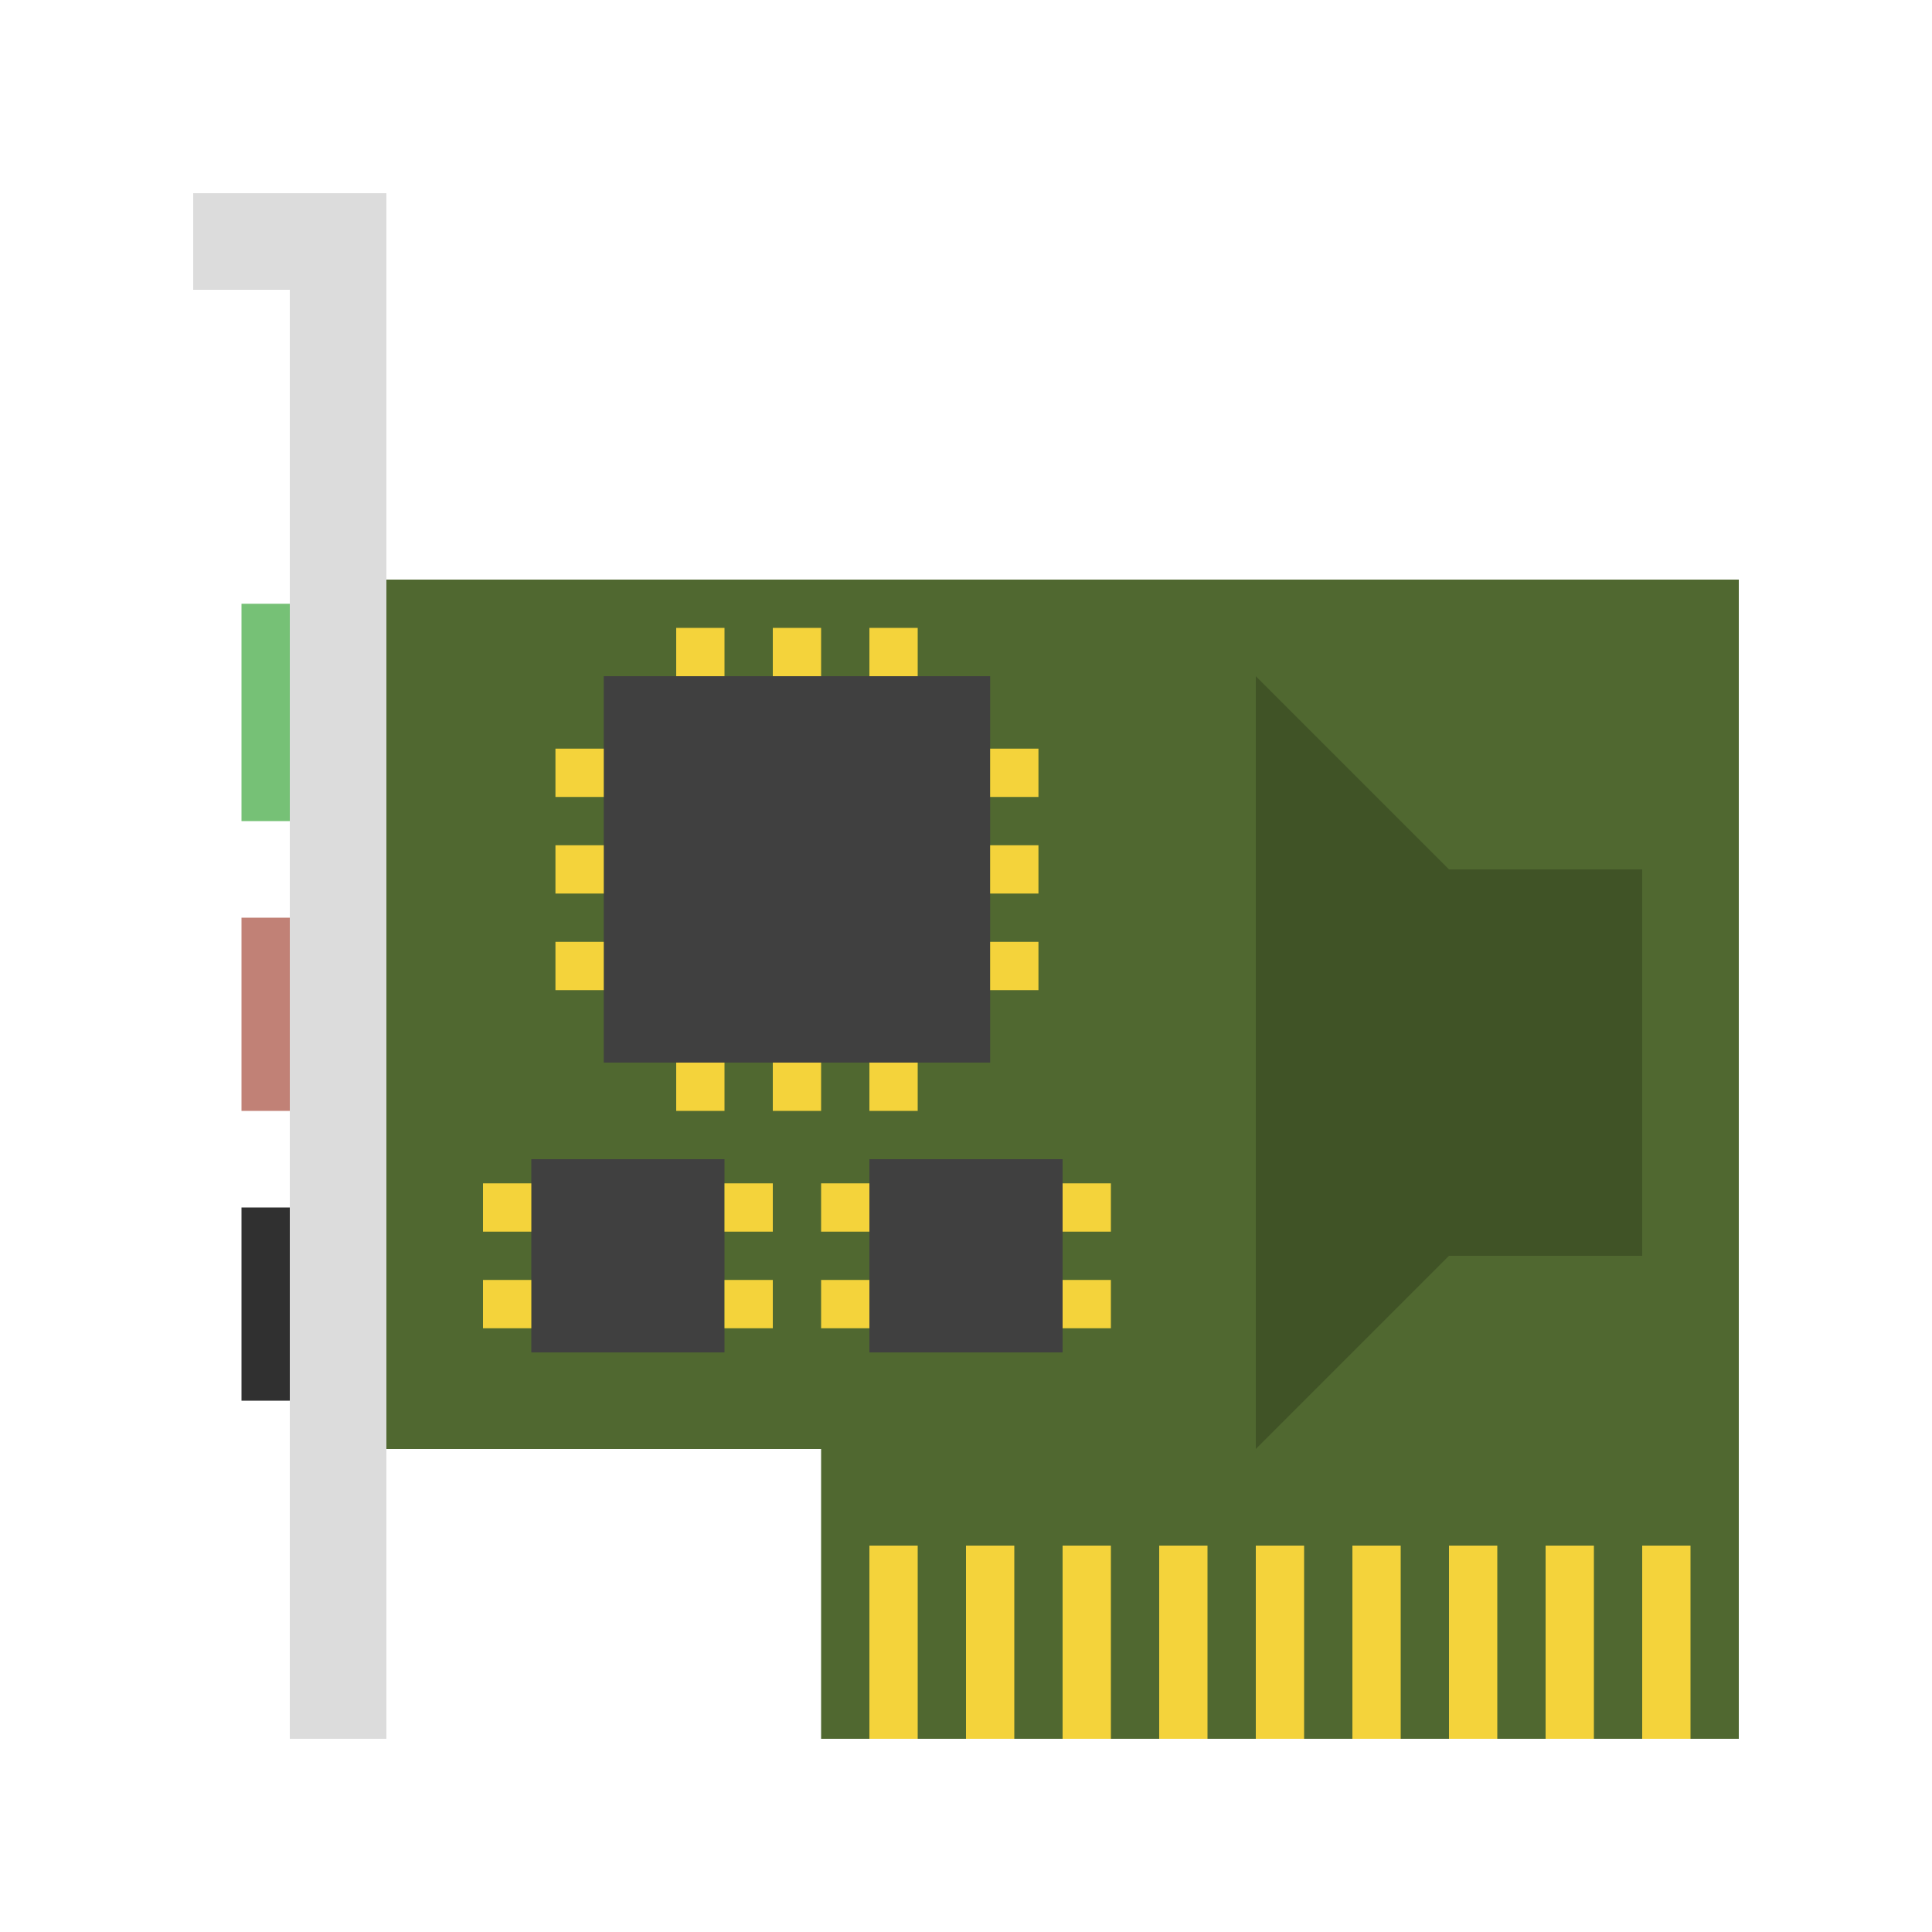 <?xml version="1.0" encoding="UTF-8" standalone="no"?>
<svg
   xmlns:dc="http://purl.org/dc/elements/1.1/"
   xmlns:cc="http://creativecommons.org/ns#"
   xmlns:rdf="http://www.w3.org/1999/02/22-rdf-syntax-ns#"
   xmlns:svg="http://www.w3.org/2000/svg"
   xmlns="http://www.w3.org/2000/svg"
   xmlns:sodipodi="http://sodipodi.sourceforge.net/DTD/sodipodi-0.dtd"
   xmlns:inkscape="http://www.inkscape.org/namespaces/inkscape"
   version="1.1"
   id="svg2"
   width="80"
   height="80"
   viewBox="0 0 80 80"
   sodipodi:docname="sound-card.svg"
   inkscape:version="1.0.1 (3bc2e813f5, 2020-09-07)"
   inkscape:export-filename="/home/raster/C/th-efl/th/img/ic/sound-card-040.png"
   inkscape:export-xdpi="48"
   inkscape:export-ydpi="48">
  <defs
     id="defs6">
    <mask
       maskUnits="userSpaceOnUse"
       id="mask947">
      <rect
         style="opacity:1;fill:#a0a0a0;fill-opacity:1;stroke-width:3.961;stroke-linecap:round;stroke-linejoin:round"
         id="rect949"
         width="60"
         height="40"
         x="10"
         y="5" />
    </mask>
    <mask
       id="mask3567"
       maskUnits="userSpaceOnUse">
      <path
         style="fill:#ffffff;fill-opacity:1;fill-rule:evenodd;stroke:none;stroke-width:1px;stroke-linecap:butt;stroke-linejoin:miter;stroke-opacity:1"
         d="M 40,10 C 19,10 20,17.832 20,30 20,42.168 19,70 40,70 61,70 60,42.168 60,30 60,17.832 61,10 40,10 Z"
         id="path3569"
         sodipodi:nodetypes="zzzzz" />
    </mask>
    <clipPath
       id="clipPath922"
       clipPathUnits="userSpaceOnUse">
      <path
         sodipodi:nodetypes="ccccccc"
         inkscape:connector-curvature="0"
         id="path924"
         d="m 1.323,295.413 h 7.938 v -6.085 c 0,-0.529 0,-0.529 -0.529,-0.529 H 1.852 c -0.529,0 -0.529,0 -0.529,0.529 z"
         style="fill:#ffffff;fill-opacity:1;fill-rule:evenodd;stroke:none;stroke-width:0.265px;stroke-linecap:butt;stroke-linejoin:miter;stroke-opacity:1" />
    </clipPath>
    <clipPath
       id="clipPath922-6"
       clipPathUnits="userSpaceOnUse">
      <path
         sodipodi:nodetypes="ccccccc"
         inkscape:connector-curvature="0"
         id="path924-7"
         d="m 1.323,295.413 h 7.938 v -6.085 c 0,-0.529 0,-0.529 -0.529,-0.529 H 1.852 c -0.529,0 -0.529,0 -0.529,0.529 z"
         style="fill:#ffffff;fill-opacity:1;fill-rule:evenodd;stroke:none;stroke-width:0.265px;stroke-linecap:butt;stroke-linejoin:miter;stroke-opacity:1" />
    </clipPath>
  </defs>
  <sodipodi:namedview
     inkscape:document-rotation="0"
     pagecolor="#404040"
     bordercolor="#666666"
     borderopacity="1"
     objecttolerance="10"
     gridtolerance="10"
     guidetolerance="10"
     inkscape:pageopacity="0"
     inkscape:pageshadow="2"
     inkscape:window-width="1920"
     inkscape:window-height="1017"
     id="namedview4"
     showgrid="true"
     inkscape:zoom="10.4625"
     inkscape:cx="32.353644"
     inkscape:cy="40"
     inkscape:window-x="0"
     inkscape:window-y="0"
     inkscape:window-maximized="1"
     inkscape:current-layer="g10"
     showguides="false"
     inkscape:snap-bbox="true"
     inkscape:bbox-nodes="true"
     inkscape:snap-others="false"
     inkscape:snap-nodes="true"
     inkscape:bbox-paths="true">
    <inkscape:grid
       type="xygrid"
       id="grid837" />
  </sodipodi:namedview>
  <g
     inkscape:groupmode="layer"
     inkscape:label="Image"
     id="g10">
    <path
       style="fill:#dcdcdc;fill-opacity:1;fill-rule:evenodd;stroke:none;stroke-width:1px;stroke-linecap:butt;stroke-linejoin:miter;stroke-opacity:1"
       d="M 16,72 V 8 H 8 v 4 h 4 v 60 z"
       id="path852"
       sodipodi:nodetypes="ccccccc" />
    <path
       style="fill:#506830;fill-opacity:1;fill-rule:evenodd;stroke:none;stroke-width:1px;stroke-linecap:butt;stroke-linejoin:miter;stroke-opacity:1"
       d="M 72,72 V 24 H 16 v 36 h 18 v 12 z"
       id="path854"
       sodipodi:nodetypes="ccccccc" />
    <rect
       style="fill:#f4d33b;fill-opacity:1;stroke:none;stroke-width:3.299"
       id="rect856"
       width="2"
       height="8"
       x="36"
       y="64" />
    <path
       style="fill:#000000;fill-opacity:0.2;fill-rule:evenodd;stroke:none;stroke-width:1px;stroke-linecap:butt;stroke-linejoin:miter;stroke-opacity:1"
       d="m 68,36 h -8 l -8,-8 v 32 l 8,-8 h 8 z"
       id="path864"
       sodipodi:nodetypes="ccccccc" />
    <rect
       style="fill:#404040;fill-opacity:1;stroke:none;stroke-width:4.032"
       id="rect866"
       width="16"
       height="16"
       x="25"
       y="28" />
    <rect
       style="fill:#404040;fill-opacity:1;stroke:none;stroke-width:6.047"
       id="rect868"
       width="8"
       height="8"
       x="22"
       y="48" />
    <rect
       style="fill:#404040;fill-opacity:1;stroke:none;stroke-width:6.047"
       id="rect872"
       width="8"
       height="8"
       x="36"
       y="48" />
    <rect
       style="fill:#f4d33b;fill-opacity:1;stroke:none;stroke-width:3.299"
       id="rect874"
       width="2"
       height="8"
       x="40"
       y="64" />
    <rect
       style="fill:#f4d33b;fill-opacity:1;stroke:none;stroke-width:3.299"
       id="rect876"
       width="2"
       height="8"
       x="44"
       y="64" />
    <rect
       style="fill:#f4d33b;fill-opacity:1;stroke:none;stroke-width:3.299"
       id="rect878"
       width="2"
       height="8"
       x="48"
       y="64" />
    <rect
       style="fill:#f4d33b;fill-opacity:1;stroke:none;stroke-width:3.299"
       id="rect880"
       width="2"
       height="8"
       x="52"
       y="64" />
    <rect
       style="fill:#f4d33b;fill-opacity:1;stroke:none;stroke-width:3.299"
       id="rect882"
       width="2"
       height="8"
       x="56"
       y="64" />
    <rect
       style="fill:#f4d33b;fill-opacity:1;stroke:none;stroke-width:3.299"
       id="rect884"
       width="2"
       height="8"
       x="60"
       y="64" />
    <rect
       style="fill:#f4d33b;fill-opacity:1;stroke:none;stroke-width:3.299"
       id="rect886"
       width="2"
       height="8"
       x="64"
       y="64" />
    <rect
       style="fill:#f4d33b;fill-opacity:1;stroke:none;stroke-width:3.299"
       id="rect888"
       width="2"
       height="8"
       x="68"
       y="64" />
    <rect
       style="fill:#f4d33b;fill-opacity:1;stroke:none;stroke-width:1.65"
       id="rect890"
       width="2"
       height="2"
       x="28"
       y="44" />
    <rect
       style="fill:#f4d33b;fill-opacity:1;stroke:none;stroke-width:1.65"
       id="rect892"
       width="2"
       height="2"
       x="32"
       y="44" />
    <rect
       style="fill:#f4d33b;fill-opacity:1;stroke:none;stroke-width:1.65"
       id="rect894"
       width="2"
       height="2"
       x="36"
       y="44" />
    <rect
       style="fill:#f4d33b;fill-opacity:1;stroke:none;stroke-width:1.65"
       id="rect896"
       width="2"
       height="2"
       x="41"
       y="39" />
    <rect
       style="fill:#f4d33b;fill-opacity:1;stroke:none;stroke-width:1.65"
       id="rect898"
       width="2"
       height="2"
       x="41"
       y="35" />
    <rect
       style="fill:#f4d33b;fill-opacity:1;stroke:none;stroke-width:1.65"
       id="rect900"
       width="2"
       height="2"
       x="41"
       y="31" />
    <rect
       style="fill:#f4d33b;fill-opacity:1;stroke:none;stroke-width:1.65"
       id="rect902"
       width="2"
       height="2"
       x="36"
       y="26" />
    <rect
       style="fill:#f4d33b;fill-opacity:1;stroke:none;stroke-width:1.65"
       id="rect904"
       width="2"
       height="2"
       x="32"
       y="26" />
    <rect
       style="fill:#f4d33b;fill-opacity:1;stroke:none;stroke-width:1.65"
       id="rect906"
       width="2"
       height="2"
       x="28"
       y="26" />
    <rect
       style="fill:#f4d33b;fill-opacity:1;stroke:none;stroke-width:1.65"
       id="rect908"
       width="2"
       height="2"
       x="23"
       y="31" />
    <rect
       style="fill:#f4d33b;fill-opacity:1;stroke:none;stroke-width:1.65"
       id="rect910"
       width="2"
       height="2"
       x="23"
       y="35" />
    <rect
       style="fill:#f4d33b;fill-opacity:1;stroke:none;stroke-width:1.65"
       id="rect912"
       width="2"
       height="2"
       x="23"
       y="39" />
    <rect
       style="fill:#f4d33b;fill-opacity:1;stroke:none;stroke-width:1.65"
       id="rect918"
       width="2"
       height="2"
       x="44"
       y="53" />
    <rect
       style="fill:#f4d33b;fill-opacity:1;stroke:none;stroke-width:1.65"
       id="rect920"
       width="2"
       height="2"
       x="44"
       y="49" />
    <rect
       style="fill:#f4d33b;fill-opacity:1;stroke:none;stroke-width:1.65"
       id="rect922"
       width="2"
       height="2"
       x="34"
       y="53" />
    <rect
       style="fill:#f4d33b;fill-opacity:1;stroke:none;stroke-width:1.65"
       id="rect924"
       width="2"
       height="2"
       x="34"
       y="49" />
    <rect
       style="fill:#f4d33b;fill-opacity:1;stroke:none;stroke-width:1.65"
       id="rect930"
       width="2"
       height="2"
       x="30"
       y="53" />
    <rect
       style="fill:#f4d33b;fill-opacity:1;stroke:none;stroke-width:1.65"
       id="rect932"
       width="2"
       height="2"
       x="30"
       y="49" />
    <rect
       style="fill:#f4d33b;fill-opacity:1;stroke:none;stroke-width:1.65"
       id="rect934"
       width="2"
       height="2"
       x="20"
       y="53" />
    <rect
       style="fill:#f4d33b;fill-opacity:1;stroke:none;stroke-width:1.65"
       id="rect936"
       width="2"
       height="2"
       x="20"
       y="49" />
    <rect
       style="fill:#76c176;fill-opacity:1;stroke:none;stroke-width:4.286"
       id="rect938"
       width="2"
       height="9"
       x="10"
       y="25" />
    <rect
       style="fill:#c18176;fill-opacity:1;stroke:none;stroke-width:4.04"
       id="rect940"
       width="2"
       height="8"
       x="10"
       y="38" />
    <rect
       style="fill:#303030;fill-opacity:1;stroke:none;stroke-width:4.04"
       id="rect942"
       width="2"
       height="8"
       x="10"
       y="50" />
  </g>
</svg>
